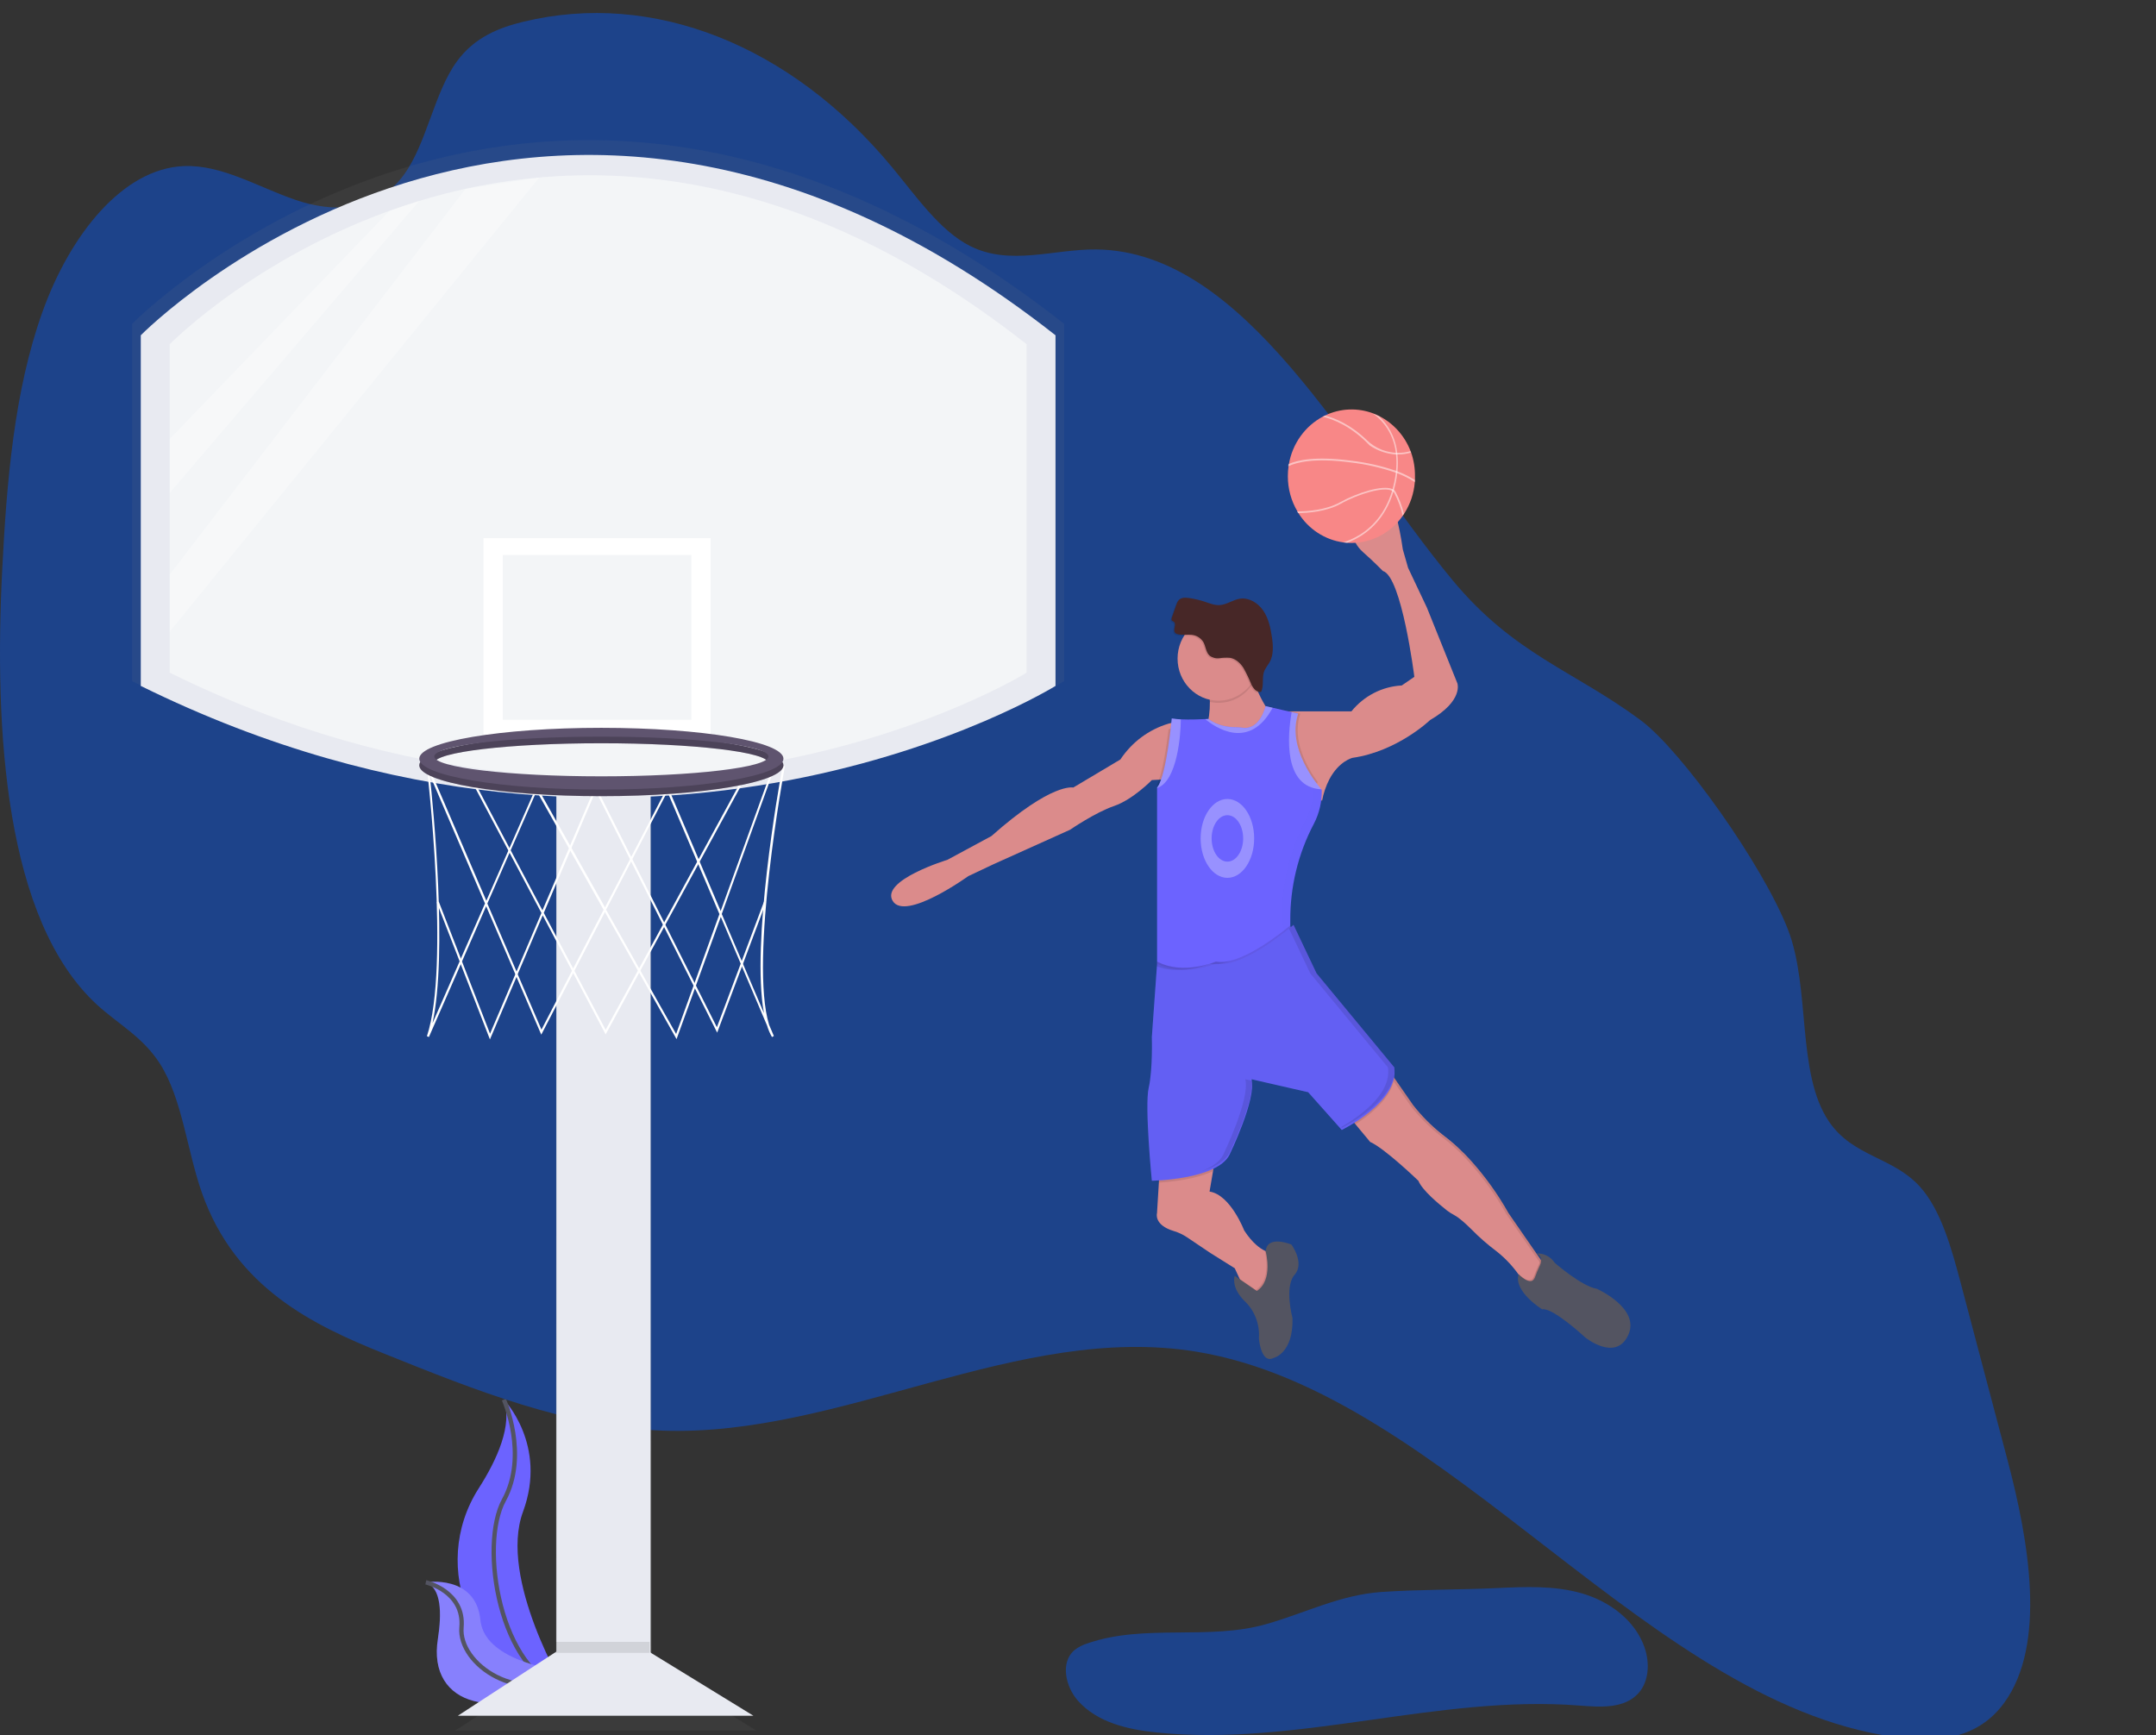 <svg width="497" height="400" viewBox="0 0 497 400" fill="none" xmlns="http://www.w3.org/2000/svg">
<rect x="0" y="0" width="497" height="400" fill="#333333" stroke="none"/>
<g id="undraw_basketball_agx4 1" clip-path="url(#clip0)">
<path id="Vector" d="M116.156 322.663C116.156 322.663 126.27 333.075 120.561 348.525C114.853 363.975 130.349 389.675 130.349 389.675L129.855 389.593C109.08 385.821 98.744 361.357 110.309 343.187C114.645 336.435 118.166 328.51 116.156 322.663Z" fill="#6C63FF"/>
<path id="Vector_2" d="M116.156 322.663C116.156 322.663 121.865 335.429 116.156 345.841C110.448 356.253 115.169 385.496 130.349 389.675" stroke="#535461" stroke-miterlimit="10"/>
<path id="Vector_3" d="M98.162 364.783C98.162 364.783 109.702 362.892 110.754 373.538C111.806 384.184 132.946 385.663 132.946 385.663L132.551 385.933C115.095 397.733 98.408 393.447 100.947 377.798C101.836 371.962 101.781 366.11 98.162 364.783Z" fill="#6C63FF"/>
<path id="Vector_4" opacity="0.2" d="M98.162 364.783C98.162 364.783 109.702 362.892 110.754 373.538C111.806 384.184 132.946 385.663 132.946 385.663L132.551 385.933C115.095 397.733 98.408 393.447 100.947 377.798C101.836 371.962 101.781 366.11 98.162 364.783Z" fill="#F5F5F5"/>
<path id="Vector_5" d="M98.162 364.784C98.162 364.784 107.119 366.817 106.384 375.195C105.648 383.574 119.687 393.635 132.946 385.668" stroke="#535461" stroke-miterlimit="10"/>
<path id="Vector_6" d="M412.129 214.215C417.448 227.843 414.063 247.394 421.596 258.533C427.12 266.702 436.29 266.656 442.554 273.548C447.427 278.926 449.854 287.727 452.063 296.082L462.795 336.693C467.683 355.189 471.858 378.999 462.014 392.558C456.113 400.68 447.199 401.602 439.141 400.738C380.815 394.478 333.901 321.087 275.775 311.613C234.692 304.912 194.102 331.275 152.782 329.818C130.927 329.047 109.588 320.536 88.5 312.042C72.28 305.527 54.28 296.958 46.547 274.993C43.092 265.176 42.018 253.318 36.884 245.248C32.95 239.057 27.263 236.127 22.376 231.643C1.088 212.085 -1.353 168.341 0.502 131.506C1.53 111.073 3.269 90.152 9.747 72.016C16.224 53.88 28.412 38.883 42.325 38.291C51.123 37.914 59.53 43.147 68.091 46.071C76.651 48.995 86.691 49.082 93.117 40.269C98.39 33.035 100.046 21.414 105.319 14.162C109.425 8.528 115.154 6.341 120.692 5.001C150.475 -2.205 182.203 10.304 205.56 38.453C211.238 45.293 216.645 53.184 223.583 56.694C232.823 61.364 242.923 57.407 252.693 57.506C287.159 57.854 310.534 104.395 334.826 133.734C349.028 150.889 362.764 154.585 378.174 166.014C387.711 173.092 406.376 199.484 412.129 214.215Z" fill="#1D438A"/>
<path id="Vector_7" d="M150.215 181.385H128.072V389.644H150.215V181.385Z" fill="url(#paint0_linear)"/>
<path id="Vector_8" d="M174.368 398.968H104.922L129.583 382.908H148.2L174.368 398.968Z" fill="url(#paint1_linear)"/>
<path id="Vector_9" d="M30.449 74.668C30.449 74.668 124.057 -20.641 245.32 74.668V157.028C245.32 157.028 150.215 216.088 30.454 157.028L30.449 74.668Z" fill="url(#paint2_linear)"/>
<path id="Vector_10" d="M37.244 76.763C37.244 76.763 124.922 -12.532 238.525 76.763V153.927C238.525 153.927 149.435 209.25 37.244 153.927V76.763Z" fill="url(#paint3_linear)"/>
<path id="Vector_11" d="M164.299 122.33H110.961V168.955H164.299V122.33Z" fill="url(#paint4_linear)"/>
<path id="Vector_12" d="M159.77 126.285H115.49V164.994H159.77V126.285Z" fill="url(#paint5_linear)"/>
<g id="Group" opacity="0.1">
<path id="Vector_13" opacity="0.1" d="M156.299 240.013L139.474 210.17L124.551 238.966L111.603 208.788L98.132 239.515L97.663 239.322C103.095 222.992 97.707 176.703 97.663 176.235L97.455 174.501L111.618 207.512L123.425 180.567L139.489 209.072L154.18 180.684L166.625 209.921L178.703 176.484L181.726 175.864L181.657 176.24C181.568 176.718 173.316 221.487 178.007 236.668L179.123 239.291L178.679 239.53C178.196 238.683 177.812 237.78 177.533 236.841L166.669 211.304L156.299 240.013ZM139.751 209.616L156.195 238.803L166.373 210.633L154.136 181.883L139.751 209.616ZM111.86 208.137L124.551 237.781L139.158 209.626L123.45 181.7L111.86 208.137ZM98.32 177.857C99.179 185.828 102.522 219.835 98.986 236.246L111.332 208.137L98.32 177.857ZM166.921 210.623L176.832 233.907C173.82 217.334 180.289 180.978 181.099 176.535L179.089 176.947L166.921 210.623Z" fill="url(#paint6_linear)"/>
</g>
<g id="Group_2" opacity="0.1">
<path id="Vector_14" opacity="0.1" d="M112.463 240.079L99.979 207.903L100.448 207.71L112.487 238.722L124.551 210.379L108.468 179.957L108.907 179.707L124.803 209.779L136.857 181.472H137.005L172.797 177.989L139.642 238.91L124.862 210.948L112.463 240.079ZM125.119 210.353L139.647 237.837L171.899 178.584L137.213 181.96L125.119 210.353Z" fill="url(#paint7_linear)"/>
</g>
<g id="Group_3" opacity="0.1">
<path id="Vector_15" opacity="0.1" d="M165.844 238.483L165.588 237.975L135.899 178.914L136.349 178.675L165.78 237.222L176.842 207.715L177.311 207.903L165.844 238.483Z" fill="url(#paint8_linear)"/>
</g>
<path id="Vector_16" d="M138.64 168.436C115.016 168.436 95.87 171.685 95.87 175.691C95.87 179.697 115.021 182.946 138.64 182.946C162.259 182.946 181.41 179.697 181.41 175.691C181.41 171.685 162.259 168.436 138.64 168.436ZM138.64 179.835C116.961 179.835 99.391 177.745 99.391 175.173C99.391 172.6 116.961 170.516 138.64 170.516C160.319 170.516 177.884 172.595 177.884 175.173C177.884 177.75 160.314 179.835 138.64 179.835Z" fill="url(#paint9_linear)"/>
<g id="Group_4" opacity="0.2">
<path id="Vector_17" opacity="0.2" d="M138.64 168.436C115.016 168.436 95.87 171.685 95.87 175.691C95.87 179.697 115.021 182.946 138.64 182.946C162.259 182.946 181.41 179.697 181.41 175.691C181.41 171.685 162.259 168.436 138.64 168.436ZM138.64 179.835C116.961 179.835 99.391 177.745 99.391 175.173C99.391 172.6 116.961 170.516 138.64 170.516C160.319 170.516 177.884 172.595 177.884 175.173C177.884 177.75 160.314 179.835 138.64 179.835Z" fill="url(#paint10_linear)"/>
</g>
<path id="Vector_18" d="M138.64 166.886C115.016 166.886 95.87 170.134 95.87 174.14C95.87 178.147 115.021 181.395 138.64 181.395C162.259 181.395 181.41 178.147 181.41 174.14C181.41 170.134 162.259 166.886 138.64 166.886ZM138.64 178.284C116.961 178.284 99.391 176.194 99.391 173.622C99.391 171.049 116.966 168.96 138.64 168.96C160.314 168.96 177.884 171.024 177.884 173.617C177.884 176.21 160.314 178.279 138.64 178.279V178.284Z" fill="url(#paint11_linear)"/>
<path id="Vector_19" d="M149.983 182.026H128.255V386.4H149.983V182.026Z" fill="#E8EAF1"/>
<path id="Vector_20" d="M173.686 395.552H105.539L129.736 379.791H148.008L173.686 395.552Z" fill="#E8EAF1"/>
<path id="Vector_21" d="M32.454 77.296C32.454 77.296 124.304 -16.248 243.315 77.296V158.131C243.315 158.131 149.983 216.088 32.454 158.131V77.296Z" fill="#E8EAF1"/>
<path id="Vector_22" d="M39.12 79.355C39.12 79.355 125.164 -8.277 236.648 79.355V155.076C236.648 155.076 149.242 209.367 39.12 155.076V79.355Z" fill="#F3F5F7"/>
<path id="Vector_23" d="M163.81 124.069H111.465V169.824H163.81V124.069Z" fill="white"/>
<path id="Vector_24" d="M159.366 127.953H115.909V165.94H159.366V127.953Z" fill="#F3F5F7"/>
<path id="Vector_25" d="M155.958 239.561L139.445 210.257L124.773 238.529L112.067 208.915L98.873 239.073L98.413 238.885C103.766 222.855 98.458 177.43 98.413 176.972L98.211 175.269L112.112 207.664L123.702 181.228L139.465 209.189L153.919 181.329L166.131 210.023L177.983 177.206L180.945 176.596L180.876 176.967C180.787 177.44 172.689 221.37 177.296 236.271L178.392 238.844L177.953 239.078C177.479 238.247 177.101 237.361 176.827 236.439L166.16 211.375L155.958 239.561ZM139.721 209.728L155.859 238.371L165.844 210.73L153.84 182.514L139.721 209.728ZM112.344 208.294L124.818 237.375L139.139 209.743L123.707 182.351L112.344 208.294ZM99.055 178.579C99.9 186.398 103.179 219.759 99.707 235.88L111.801 208.294L99.055 178.579ZM166.378 210.714L176.101 233.557C173.138 217.288 179.489 181.614 180.289 177.257L178.313 177.664L166.378 210.714Z" fill="white"/>
<path id="Vector_26" d="M112.937 239.627L100.685 208.05L101.144 207.862L112.961 238.31L124.813 210.481L109.011 180.628L109.445 180.384L125.045 209.87L136.897 182.092H137.04L172.165 178.675L139.608 238.478L125.104 211.025L112.937 239.627ZM125.356 210.455L139.613 237.425L171.267 179.275L137.228 182.585L125.356 210.455Z" fill="white"/>
<path id="Vector_27" d="M165.326 238.061L165.069 237.558L135.934 179.601L136.373 179.367L165.257 236.821L176.116 207.862L176.575 208.045L165.326 238.061Z" fill="white"/>
<path id="Vector_28" d="M138.625 169.316C115.445 169.316 96.65 172.503 96.65 176.433C96.65 180.363 115.445 183.551 138.625 183.551C161.805 183.551 180.6 180.363 180.6 176.433C180.6 172.503 161.805 169.316 138.625 169.316ZM138.625 180.501C117.351 180.501 100.107 178.467 100.107 175.925C100.107 173.383 117.351 171.349 138.625 171.349C159.899 171.349 177.143 173.383 177.143 175.925C177.143 178.467 159.899 180.501 138.625 180.501Z" fill="#5F546F"/>
<path id="Vector_29" opacity="0.2" d="M138.625 169.316C115.445 169.316 96.65 172.503 96.65 176.433C96.65 180.363 115.445 183.551 138.625 183.551C161.805 183.551 180.6 180.363 180.6 176.433C180.6 172.503 161.805 169.316 138.625 169.316ZM138.625 180.501C117.351 180.501 100.107 178.467 100.107 175.925C100.107 173.383 117.351 171.349 138.625 171.349C159.899 171.349 177.143 173.383 177.143 175.925C177.143 178.467 159.899 180.501 138.625 180.501Z" fill="black"/>
<path id="Vector_30" d="M138.625 167.791C115.445 167.791 96.65 170.978 96.65 174.908C96.65 178.838 115.445 182.026 138.625 182.026C161.805 182.026 180.6 178.838 180.6 174.908C180.6 170.978 161.805 167.791 138.625 167.791ZM138.625 178.975C117.351 178.975 100.107 176.942 100.107 174.4C100.107 171.858 117.351 169.824 138.625 169.824C159.899 169.824 177.143 171.858 177.143 174.4C177.143 176.942 159.899 178.975 138.625 178.975Z" fill="#5F546F"/>
<path id="Vector_31" d="M292.04 374.382C278.662 378.251 263.922 374.296 250.747 378.841C249.587 379.178 248.503 379.749 247.557 380.518C244.406 383.35 245.651 388.876 248.465 392.059C252.964 397.143 260.036 398.729 266.678 399.41C299.121 402.73 331.57 390.651 364.054 393.193C368.883 393.574 374.513 393.986 377.752 390.28C380.142 387.549 380.305 383.34 379.125 379.873C376.957 373.508 370.967 369.161 364.661 367.336C358.355 365.51 351.674 365.81 345.126 366.11C336.237 366.527 327.274 366.41 318.41 367.015C308.934 367.686 301.018 371.804 292.04 374.382Z" fill="#1D438A"/>
<g id="basketman">
<path id="Vector_32" d="M295.033 167.389C295.033 167.389 270.119 182.331 275.443 173.861C277.745 170.294 278.95 166.095 278.9 161.812C278.899 160.414 278.716 159.022 278.356 157.674L288.756 152.691C288.576 154.158 288.704 155.647 289.131 157.058C290.588 162.356 295.033 167.389 295.033 167.389Z" fill="#DB8B8B"/>
<path id="Vector_33" opacity="0.1" d="M289.117 157.064C288.13 158.879 286.603 160.32 284.761 161.176C282.92 162.031 280.86 162.256 278.885 161.817C278.884 160.419 278.701 159.027 278.342 157.679L288.741 152.696C288.561 154.163 288.689 155.652 289.117 157.064Z" fill="black"/>
<path id="Vector_34" d="M280.885 161.537C286.094 161.537 290.317 157.19 290.317 151.827C290.317 146.464 286.094 142.117 280.885 142.117C275.676 142.117 271.453 146.464 271.453 151.827C271.453 157.19 275.676 161.537 280.885 161.537Z" fill="#DB8B8B"/>
<path id="Vector_35" opacity="0.1" d="M274.855 146.662C275.767 146.854 276.571 147.4 277.102 148.187C277.724 149.204 277.709 150.597 278.583 151.39C279.243 151.892 280.068 152.107 280.88 151.99C281.682 151.87 282.496 151.841 283.304 151.903C284.613 152.122 285.685 153.118 286.411 154.257C287.071 155.438 287.658 156.661 288.169 157.918C288.377 158.416 288.676 158.87 289.048 159.255C289.235 159.446 289.464 159.588 289.716 159.671C289.967 159.754 290.234 159.775 290.494 159.733C291.171 158.207 290.588 156.357 291.235 154.837C291.585 154.193 291.973 153.571 292.396 152.976C293.383 151.253 293.25 149.097 292.959 147.119C292.648 144.989 292.173 142.818 290.983 141.049C289.793 139.28 287.744 137.999 285.67 138.258C284.02 138.482 282.574 139.646 280.914 139.748C279.744 139.819 278.613 139.346 277.497 138.975C276.298 138.577 275.067 138.288 273.818 138.111C272.989 137.994 272.016 137.973 271.458 138.619C271.236 138.899 271.068 139.22 270.964 139.565L269.892 142.615C269.837 142.719 269.808 142.835 269.808 142.953C269.808 143.071 269.837 143.188 269.892 143.291C269.991 143.413 270.159 143.449 270.287 143.54C271.137 144.105 269.996 145.498 270.697 146.184C271.398 146.87 273.872 146.423 274.855 146.662Z" fill="black"/>
<path id="Vector_36" d="M275.097 146.413C276.009 146.605 276.813 147.151 277.344 147.938C277.966 148.955 277.951 150.348 278.825 151.141C279.485 151.643 280.31 151.858 281.122 151.741C281.924 151.62 282.738 151.591 283.546 151.654C284.855 151.873 285.927 152.869 286.653 154.008C287.313 155.189 287.9 156.412 288.411 157.668C288.619 158.167 288.918 158.621 289.289 159.006C289.477 159.196 289.706 159.339 289.958 159.422C290.209 159.505 290.476 159.526 290.736 159.483C291.413 157.958 290.83 156.108 291.477 154.588C291.827 153.944 292.214 153.322 292.638 152.727C293.625 151.003 293.492 148.848 293.201 146.87C292.889 144.74 292.415 142.569 291.225 140.8C290.035 139.031 287.986 137.75 285.912 138.009C284.262 138.233 282.816 139.397 281.156 139.498C279.986 139.57 278.855 139.097 277.739 138.726C276.54 138.328 275.309 138.038 274.06 137.861C273.23 137.744 272.258 137.724 271.7 138.37C271.478 138.65 271.31 138.971 271.206 139.315L270.134 142.366C270.079 142.469 270.05 142.586 270.05 142.704C270.05 142.822 270.079 142.938 270.134 143.042C270.233 143.164 270.401 143.2 270.529 143.291C271.379 143.855 270.238 145.248 270.939 145.935C271.64 146.621 274.114 146.174 275.097 146.413Z" fill="#472727"/>
<g id="hand">
<path id="Vector_37" d="M329.664 166C329.664 166 322.167 173.22 311.768 174.714C311.768 174.714 308.676 175.436 306.454 179.641C305.644 181.221 305.07 182.918 304.75 184.674L293.59 165.207L292.899 164.002H311.521C312.95 162.235 314.72 160.792 316.718 159.764C318.716 158.736 320.899 158.145 323.13 158.029L326.034 156.036C326.034 156.036 323.13 132.878 318.78 131.633C318.78 131.633 316.656 129.447 314.242 127.322C312.759 126.041 311.795 124.235 311.538 122.26C311.282 120.285 311.751 118.283 312.854 116.645C312.913 116.559 312.972 116.473 313.037 116.391C315.506 113.071 320.666 114.225 321.703 118.282C322.423 121.038 322.982 123.836 323.377 126.661L324.587 130.896L328.943 140.108L335.955 157.536C335.955 157.536 337.402 161.521 329.664 166Z" fill="#DB8B8B"/>
</g>
<path id="Vector_38" d="M271.334 166.372L269.882 179.59L266.618 179.778L265.526 179.839C265.526 179.839 261.171 184.323 256.82 185.813C252.47 187.302 246.663 191.293 246.663 191.293L229.009 199.244L223.206 201.985C223.206 201.985 208.693 212.463 205.789 207.709C202.885 202.956 218.382 198.228 218.382 198.228L228.539 192.747C242.569 180.297 247.403 181.563 247.403 181.563L258.267 175.091C260.922 171.09 264.85 168.168 269.373 166.829C270.015 166.627 270.67 166.474 271.334 166.372Z" fill="#DB8B8B"/>
<path id="Vector_39" opacity="0.1" d="M303.749 180.282C302.939 181.862 302.365 183.559 302.045 185.315L290.885 165.849C291.151 165.469 291.384 165.066 291.581 164.644C291.866 164.047 292.092 163.422 292.252 162.778L293.867 163.154L298.238 164.171L299.754 164.522C299.754 164.562 299.724 164.603 299.714 164.644C297.68 170.795 301.516 177.237 303.749 180.282Z" fill="black"/>
<path id="Vector_40" opacity="0.1" d="M271.329 167.638L269.877 180.856L266.613 181.044C268.001 178.503 268.944 171.771 269.374 168.116C270.013 167.908 270.667 167.748 271.329 167.638Z" fill="black"/>
<path id="Vector_41" d="M302.87 189.921C299.241 196.803 297.372 204.521 297.438 212.351V213.328V213.455C297.438 213.455 300.099 220.923 297.438 220.923C294.776 220.923 295.018 224.66 291.635 225.407C288.252 226.154 276.396 231.381 272.771 229.144C269.147 226.907 266.727 222.174 266.727 222.174V181.583C266.776 181.522 266.826 181.456 266.87 181.385C268.959 178.335 270.114 165.625 270.114 165.625C270.805 165.734 271.501 165.804 272.198 165.833C274.277 165.935 276.643 165.833 277.838 165.772L278.579 165.727C280.667 167.409 283.517 167.653 284.929 167.653C285.425 167.655 285.92 167.693 286.411 167.765C290.494 168.355 291.739 162.768 291.739 162.768L293.354 163.144L297.724 164.161L299.24 164.511C296.519 172.448 303.684 180.933 304.588 181.96L304.682 182.066C304.759 184.803 304.134 187.512 302.87 189.921Z" fill="#6C63FF"/>
<path id="Vector_42" opacity="0.3" d="M272.203 165.854C272.203 169.153 271.438 180.089 266.737 181.67V181.583C266.786 181.522 266.835 181.456 266.88 181.385C268.969 178.335 270.124 165.625 270.124 165.625C270.813 165.741 271.507 165.817 272.203 165.854Z" fill="white"/>
<path id="Vector_43" opacity="0.3" d="M304.613 181.975C295.763 181.507 296.81 169.59 297.749 164.181L299.265 164.532C296.544 172.463 303.704 180.948 304.613 181.975Z" fill="white"/>
<g id="Group_5" opacity="0.1">
<path id="Vector_44" opacity="0.1" d="M304.707 182.331C304.704 182.305 304.693 182.281 304.677 182.262C304.66 182.242 304.637 182.229 304.613 182.224C302.637 181.716 304.83 182.453 302.637 181.716C302.554 181.685 302.756 181.344 302.756 181.344C302.823 184.078 302.189 186.782 300.919 189.184C297.291 196.066 295.421 203.784 295.487 211.614V212.59V212.712C295.487 212.712 298.149 220.181 295.487 220.181C292.825 220.181 293.067 223.917 289.685 224.665C286.583 225.351 276.386 229.789 271.907 228.808C272.184 229.017 272.465 229.215 272.756 229.393C276.386 231.635 288.238 226.404 291.62 225.656C295.003 224.909 294.766 221.172 297.423 221.172C300.079 221.172 297.423 213.704 297.423 213.704V213.577V212.601C297.357 204.771 299.226 197.052 302.855 190.17C304.13 187.77 304.769 185.066 304.707 182.331Z" fill="#1D438A"/>
<path id="Vector_45" opacity="0.1" d="M279.166 166.255C279.053 166.174 278.934 166.088 278.825 166.001H278.569C278.766 166.103 278.969 166.179 279.166 166.255Z" fill="#1D438A"/>
</g>
<path id="Vector_46" d="M355.496 290.893L352.597 297.614C351.77 296.213 350.863 294.864 349.881 293.573C348.473 291.636 346.811 289.91 344.943 288.443C342.921 286.929 341.013 285.26 339.234 283.451C337.871 282.093 336.38 280.746 335.323 280.182C334.709 279.864 334.123 279.493 333.57 279.073C331.644 277.548 327.862 274.421 326.968 272.22C326.968 272.22 319.23 264.752 315.842 263.257L312.464 259.19L308.583 254.528L318.499 244.319L321.417 248.524L325.758 254.777C327.722 257.289 329.968 259.552 332.449 261.518C334.922 263.364 337.205 265.465 339.264 267.787C342.511 271.421 345.359 275.413 347.758 279.688L353.995 288.712L354.039 288.784L355.027 290.202L355.496 290.893Z" fill="#DB8B8B"/>
<path id="Vector_47" d="M294.065 291.641L290.193 301.102L287.053 297.614L285.759 294.818L284.633 292.383L279.067 288.895L273.635 285.245C272.697 284.616 271.674 284.133 270.598 283.811C265.902 282.398 266.712 279.683 266.712 279.683L267.142 272.637L267.438 267.731L280.277 266.236L279.635 269.973L278.825 274.701C283.665 275.448 286.806 283.664 286.806 283.664C288.717 286.618 290.529 287.843 291.541 288.331C291.805 288.468 292.083 288.572 292.371 288.641L294.065 291.641Z" fill="#DB8B8B"/>
<path id="Vector_48" opacity="0.1" d="M354.039 288.788L353.926 288.723H353.995L354.039 288.788Z" fill="black"/>
<path id="Vector_49" opacity="0.1" d="M355.496 290.893L352.597 297.614C351.77 296.213 350.863 294.864 349.881 293.573C350.326 294.01 352.81 296.338 353.605 294.213C353.909 293.347 354.26 292.498 354.656 291.671C354.902 291.231 355.027 290.73 355.017 290.222L355.496 290.893Z" fill="black"/>
<path id="Vector_50" opacity="0.1" d="M355.259 290.451L354.271 289.033L354.227 288.961L347.99 279.937C345.586 275.665 342.732 271.677 339.481 268.046C337.422 265.724 335.139 263.624 332.667 261.778C330.185 259.811 327.939 257.548 325.975 255.036L321.65 248.808L318.731 244.604L318.306 245.041L320.919 248.808L325.259 255.062C327.225 257.567 329.473 259.823 331.956 261.783C334.428 263.629 336.711 265.729 338.77 268.051C342.016 271.681 344.864 275.667 347.264 279.937L353.511 288.972L353.555 289.043L354.543 290.461L355.037 291.153L352.439 297.172C352.711 297.614 352.864 297.874 352.864 297.874L355.767 291.153L355.259 290.451Z" fill="black"/>
<path id="Vector_51" opacity="0.1" d="M294.065 291.641L290.193 301.102L287.053 297.614L285.759 294.818L289.472 297.36C293.122 295.011 291.714 289.007 291.546 288.336C291.81 288.473 292.088 288.577 292.376 288.646L294.065 291.641Z" fill="black"/>
<path id="Vector_52" d="M291.768 288.529C291.768 288.529 293.581 295.139 289.714 297.619L284.633 294.132C284.633 294.132 283.645 296.623 286.811 299.861C287.988 300.948 288.906 302.299 289.494 303.811C290.081 305.322 290.322 306.953 290.198 308.575C290.198 308.575 290.692 314.549 293.586 313.059C293.586 313.059 298.183 312.043 297.941 303.847C297.941 303.847 296.109 297.009 298.242 294.117C298.302 294.039 298.363 293.962 298.425 293.888C300.845 291.148 297.699 286.918 297.699 286.918C297.699 286.918 292.01 284.549 291.768 288.529Z" fill="#535461"/>
<path id="Vector_53" opacity="0.1" d="M297.452 220.928C294.791 220.928 295.033 224.665 291.65 225.412C288.267 226.159 276.411 231.386 272.786 229.149C269.161 226.912 266.742 222.179 266.742 222.179V221.67C272.786 224.909 280.287 221.67 280.287 221.67C285.63 222.728 294.82 215.514 297.457 213.322V213.45C297.457 213.45 300.109 220.928 297.452 220.928Z" fill="black"/>
<path id="Vector_54" opacity="0.1" d="M267.458 267.736L280.297 266.241L279.655 269.978C275.68 271.879 269.956 272.464 267.181 272.642L267.458 267.736Z" fill="black"/>
<path id="Vector_55" opacity="0.1" d="M321.408 248.534C320.8 253.109 315.832 257.039 312.455 259.21L308.573 254.548L318.489 244.34L321.408 248.534Z" fill="black"/>
<path id="Vector_56" d="M280.277 222.169C280.277 222.169 272.781 225.407 266.732 222.169L265.522 239.103C265.522 239.103 265.764 246.572 264.796 250.796C263.828 255.021 265.522 272.21 265.522 272.21C265.522 272.21 280.519 271.961 283.418 266.236C283.418 266.236 289.704 253.287 288.499 248.808L301.561 251.798L309.304 260.502C309.304 260.502 322.607 254.03 321.398 246.058L303.497 224.406L298.178 213.221C298.178 213.221 286.569 223.414 280.277 222.169Z" fill="#6C63FF"/>
<path id="Vector_57" opacity="0.1" d="M309.304 260.502L301.566 251.788L288.499 248.808C288.529 248.92 288.554 249.037 288.578 249.159C288.619 249.398 288.642 249.639 288.648 249.881C288.85 255.062 283.423 266.241 283.423 266.241C280.519 271.971 265.527 272.215 265.527 272.215C265.527 272.215 263.808 255.041 264.796 250.806C265.784 246.572 265.522 239.113 265.522 239.113L266.687 222.809L266.732 222.184C268.42 223.059 270.274 223.545 272.164 223.607C274.84 223.687 277.507 223.24 280.021 222.291L280.277 222.184C280.419 222.211 280.564 222.233 280.712 222.25C285.907 222.84 294.238 216.464 297.136 214.09C297.793 213.551 298.173 213.221 298.173 213.221L303.497 224.406L321.393 246.068C321.431 246.317 321.454 246.569 321.462 246.821C321.773 254.447 309.304 260.502 309.304 260.502Z" fill="#1D438A"/>
<path id="Vector_58" opacity="0.3" d="M293.378 163.159C287.991 173.18 280.045 167.633 277.843 165.793L278.583 165.747C280.672 167.43 283.522 167.674 284.934 167.674C285.43 167.676 285.925 167.713 286.415 167.786C290.499 168.375 291.744 162.788 291.744 162.788L293.378 163.159Z" fill="white"/>
<path id="Vector_59" d="M354.177 288.972C355.006 288.924 355.832 289.099 356.574 289.481C357.316 289.862 357.949 290.437 358.409 291.148C358.409 291.148 364.691 296.598 368.074 297.106C368.074 297.106 378.231 301.59 375.328 307.813C372.424 314.036 365.412 308.321 365.412 308.321C365.412 308.321 357.916 301.351 355.496 301.849C355.496 301.849 348.844 297.741 350.064 293.756C350.064 293.756 352.977 296.806 353.856 294.462C354.159 293.596 354.509 292.747 354.903 291.92C355.372 290.965 355.614 289.719 354.177 288.972Z" fill="#535461"/>
<path id="Vector_60" opacity="0.1" d="M278.687 222.23C276.159 222.987 271.072 223.999 266.737 221.675L266.658 222.789C271.917 224.756 277.734 222.611 278.687 222.23Z" fill="black"/>
<path id="Vector_61" opacity="0.1" d="M284.183 221.355C282.924 221.775 281.587 221.892 280.277 221.696C280.277 221.696 279.744 221.925 278.855 222.204C280.401 222.474 282.258 222.082 284.183 221.355Z" fill="black"/>
<path id="Vector_62" opacity="0.1" d="M321.467 246.826C321.235 254.213 309.304 260.018 309.304 260.018L309.136 259.83C312.44 257.965 320.924 252.51 319.946 246.073L302.045 224.405L297.136 214.07C297.793 213.531 298.173 213.2 298.173 213.2L303.497 224.385L321.393 246.048C321.434 246.305 321.459 246.565 321.467 246.826Z" fill="black"/>
<path id="Vector_63" opacity="0.1" d="M287.052 248.808C288.262 253.292 281.971 266.236 281.971 266.236C281.112 267.929 279.201 269.144 276.929 270.014C279.813 269.129 282.386 267.782 283.423 265.738C283.423 265.738 289.003 254.248 288.638 249.169L287.052 248.808Z" fill="black"/>
<path id="Vector_64" opacity="0.3" d="M282.939 184.197C279.532 184.197 276.771 188.264 276.771 193.287C276.771 198.31 279.532 202.377 282.939 202.377C286.346 202.377 289.107 198.31 289.107 193.287C289.107 188.264 286.346 184.197 282.939 184.197ZM282.939 198.64C280.934 198.64 279.304 196.246 279.304 193.287C279.304 190.328 280.929 187.933 282.939 187.933C284.949 187.933 286.573 190.328 286.573 193.287C286.573 196.246 284.944 198.64 282.939 198.64V198.64Z" fill="white"/>
</g>
<g id="basketball">
<path id="Vector_65" d="M326.178 109.795C326.178 110.09 326.178 110.382 326.178 110.67C326.178 110.827 326.178 110.985 326.143 111.138C325.936 113.749 325.086 116.263 323.674 118.443C323.58 118.591 323.482 118.733 323.383 118.875C322.036 120.819 320.258 122.405 318.197 123.499C316.136 124.594 313.851 125.167 311.531 125.169C311.2 125.169 310.87 125.169 310.544 125.134C310.218 125.098 309.936 125.083 309.635 125.042C307.542 124.75 305.534 123.995 303.751 122.828C301.968 121.662 300.451 120.112 299.304 118.286C299.225 118.169 299.151 118.042 299.082 117.925V117.899C297.634 115.459 296.87 112.655 296.875 109.795C296.874 109.033 296.927 108.272 297.033 107.518L297.112 107.009C297.512 104.683 298.428 102.484 299.788 100.581C301.148 98.678 302.916 97.124 304.954 96.038L305.487 95.769C307.22 94.945 309.094 94.482 311.002 94.406C312.91 94.331 314.813 94.643 316.603 95.326C317.069 95.505 317.525 95.709 317.971 95.937C321.251 97.619 323.813 100.488 325.166 103.995C325.215 104.112 325.254 104.223 325.294 104.34C325.903 106.09 326.202 107.937 326.178 109.795Z" fill="#F88787"/>
<path id="Vector_66" opacity="0.5" d="M325.235 104.34C324.295 104.627 323.321 104.773 322.341 104.772H322.173H321.788C321.551 104.772 321.319 104.742 321.097 104.711C319.176 104.475 317.336 103.779 315.724 102.678C311.413 98.153 307.191 96.608 304.909 96.069L305.442 95.799C307.684 96.384 311.324 97.833 315.111 101.493C316.088 102.445 317.24 103.184 318.499 103.669C319.364 103.999 320.264 104.222 321.18 104.335C321.378 104.335 321.571 104.376 321.763 104.391H322.153C323.154 104.419 324.154 104.289 325.116 104.005C325.151 104.132 325.195 104.244 325.235 104.34Z" fill="white"/>
<path id="Vector_67" opacity="0.5" d="M326.153 110.67C326.153 110.827 326.153 110.985 326.119 111.138C324.856 110.306 323.506 109.624 322.094 109.104L321.724 108.967C318.358 107.803 314.882 107.012 311.353 106.608C303.057 105.52 298.919 106.537 296.949 107.503L297.028 106.994C299.161 106.028 303.363 105.149 311.403 106.201C314.929 106.606 318.404 107.388 321.773 108.535L322.143 108.672C323.546 109.186 324.891 109.856 326.153 110.67Z" fill="white"/>
<path id="Vector_68" opacity="0.5" d="M322.143 108.707C322.143 108.845 322.114 108.982 322.099 109.124C322.013 109.819 321.892 110.546 321.734 111.305C321.612 111.878 321.477 112.429 321.329 112.958C321.289 113.095 321.25 113.232 321.21 113.364C319.334 119.552 315.516 122.688 312.499 124.254C311.859 124.59 311.199 124.885 310.524 125.139L309.615 125.047C310.563 124.744 311.485 124.359 312.371 123.898C315.334 122.373 319.082 119.257 320.909 113.13C320.948 113.008 320.983 112.881 321.018 112.754C321.156 112.263 321.281 111.754 321.393 111.229C321.554 110.466 321.678 109.721 321.763 108.992C321.763 108.855 321.793 108.713 321.808 108.575C321.934 107.314 321.934 106.044 321.808 104.783C321.808 104.65 321.783 104.518 321.763 104.391C321.462 101.653 320.308 99.088 318.474 97.081C317.875 96.434 317.213 95.853 316.499 95.347C316.965 95.525 317.422 95.729 317.867 95.957C318.157 96.218 318.443 96.503 318.726 96.811C320.614 98.901 321.793 101.564 322.089 104.401C322.089 104.528 322.119 104.661 322.134 104.788C322.269 106.09 322.272 107.404 322.143 108.707Z" fill="white"/>
<path id="Vector_69" opacity="0.5" d="M323.635 118.448C323.541 118.596 323.442 118.738 323.343 118.88C322.929 117.03 322.264 115.248 321.368 113.588C321.321 113.505 321.263 113.43 321.195 113.364C321.097 113.272 320.985 113.195 320.865 113.136C318.963 112.165 313.284 113.791 309.062 116.14C305.813 117.95 301.561 118.27 299.235 118.291L299.013 117.93V117.904C301.235 117.904 305.601 117.63 308.889 115.8C312.84 113.613 318.716 111.732 320.978 112.749C321.098 112.803 321.212 112.87 321.319 112.947C321.474 113.061 321.605 113.207 321.704 113.374C322.559 114.972 323.209 116.678 323.635 118.448Z" fill="white"/>
</g>
<path id="Vector_70" opacity="0.1" d="M149.736 378.52H128.008V381.062H149.736V378.52Z" fill="black"/>
<path id="Vector_71" opacity="0.3" d="M89.816 48.587L39.12 101.191V113.647L96.65 46.315L89.816 48.587Z" fill="white"/>
<path id="Vector_72" opacity="0.3" d="M107.312 43.529L39.12 132.457V145.64L124.324 40.916L107.312 43.529Z" fill="white"/>
</g>
<defs>
<linearGradient id="paint0_linear" x1="139.144" y1="389.644" x2="139.144" y2="181.385" gradientUnits="userSpaceOnUse">
<stop stop-color="#808080" stop-opacity="0.25"/>
<stop offset="0.54" stop-color="#808080" stop-opacity="0.12"/>
<stop offset="1" stop-color="#808080" stop-opacity="0.1"/>
</linearGradient>
<linearGradient id="paint1_linear" x1="19743.5" y1="12986.3" x2="19743.5" y2="12479" gradientUnits="userSpaceOnUse">
<stop stop-color="#808080" stop-opacity="0.25"/>
<stop offset="0.54" stop-color="#808080" stop-opacity="0.12"/>
<stop offset="1" stop-color="#808080" stop-opacity="0.1"/>
</linearGradient>
<linearGradient id="paint2_linear" x1="80821.9" y1="63004.3" x2="80821.9" y2="18169.7" gradientUnits="userSpaceOnUse">
<stop stop-color="#808080" stop-opacity="0.25"/>
<stop offset="0.54" stop-color="#808080" stop-opacity="0.12"/>
<stop offset="1" stop-color="#808080" stop-opacity="0.1"/>
</linearGradient>
<linearGradient id="paint3_linear" x1="75718.9" y1="57705.9" x2="75718.9" y2="18357.6" gradientUnits="userSpaceOnUse">
<stop stop-color="#808080" stop-opacity="0.25"/>
<stop offset="0.54" stop-color="#808080" stop-opacity="0.12"/>
<stop offset="1" stop-color="#808080" stop-opacity="0.1"/>
</linearGradient>
<linearGradient id="paint4_linear" x1="14976.6" y1="15617.2" x2="14976.6" y2="11341.2" gradientUnits="userSpaceOnUse">
<stop stop-color="#808080" stop-opacity="0.25"/>
<stop offset="0.54" stop-color="#808080" stop-opacity="0.12"/>
<stop offset="1" stop-color="#808080" stop-opacity="0.1"/>
</linearGradient>
<linearGradient id="paint5_linear" x1="12457" y1="12689" x2="12457" y2="9741.65" gradientUnits="userSpaceOnUse">
<stop stop-color="#808080" stop-opacity="0.25"/>
<stop offset="0.54" stop-color="#808080" stop-opacity="0.12"/>
<stop offset="1" stop-color="#808080" stop-opacity="0.1"/>
</linearGradient>
<linearGradient id="paint6_linear" x1="32072.1" y1="34810.6" x2="32072.1" y2="26369.4" gradientUnits="userSpaceOnUse">
<stop stop-color="#808080" stop-opacity="0.25"/>
<stop offset="0.54" stop-color="#808080" stop-opacity="0.12"/>
<stop offset="1" stop-color="#808080" stop-opacity="0.1"/>
</linearGradient>
<linearGradient id="paint7_linear" x1="27259.9" y1="33013.2" x2="27259.9" y2="25428.2" gradientUnits="userSpaceOnUse">
<stop stop-color="#808080" stop-opacity="0.25"/>
<stop offset="0.54" stop-color="#808080" stop-opacity="0.12"/>
<stop offset="1" stop-color="#808080" stop-opacity="0.1"/>
</linearGradient>
<linearGradient id="paint8_linear" x1="13268.8" y1="28233.8" x2="13268.8" y2="21198" gradientUnits="userSpaceOnUse">
<stop stop-color="#808080" stop-opacity="0.25"/>
<stop offset="0.54" stop-color="#808080" stop-opacity="0.12"/>
<stop offset="1" stop-color="#808080" stop-opacity="0.1"/>
</linearGradient>
<linearGradient id="paint9_linear" x1="32389.6" y1="6210.82" x2="32389.6" y2="5796.86" gradientUnits="userSpaceOnUse">
<stop stop-color="#808080" stop-opacity="0.25"/>
<stop offset="0.54" stop-color="#808080" stop-opacity="0.12"/>
<stop offset="1" stop-color="#808080" stop-opacity="0.1"/>
</linearGradient>
<linearGradient id="paint10_linear" x1="32389.6" y1="6210.82" x2="32389.6" y2="5796.86" gradientUnits="userSpaceOnUse">
<stop stop-color="#808080" stop-opacity="0.25"/>
<stop offset="0.54" stop-color="#808080" stop-opacity="0.12"/>
<stop offset="1" stop-color="#808080" stop-opacity="0.1"/>
</linearGradient>
<linearGradient id="paint11_linear" x1="32389.6" y1="6165.01" x2="32389.6" y2="5751.06" gradientUnits="userSpaceOnUse">
<stop stop-color="#808080" stop-opacity="0.25"/>
<stop offset="0.54" stop-color="#808080" stop-opacity="0.12"/>
<stop offset="1" stop-color="#808080" stop-opacity="0.1"/>
</linearGradient>
<clipPath id="clip0">
<rect width="497" height="400" fill="white"/>
</clipPath>
</defs>
</svg>
